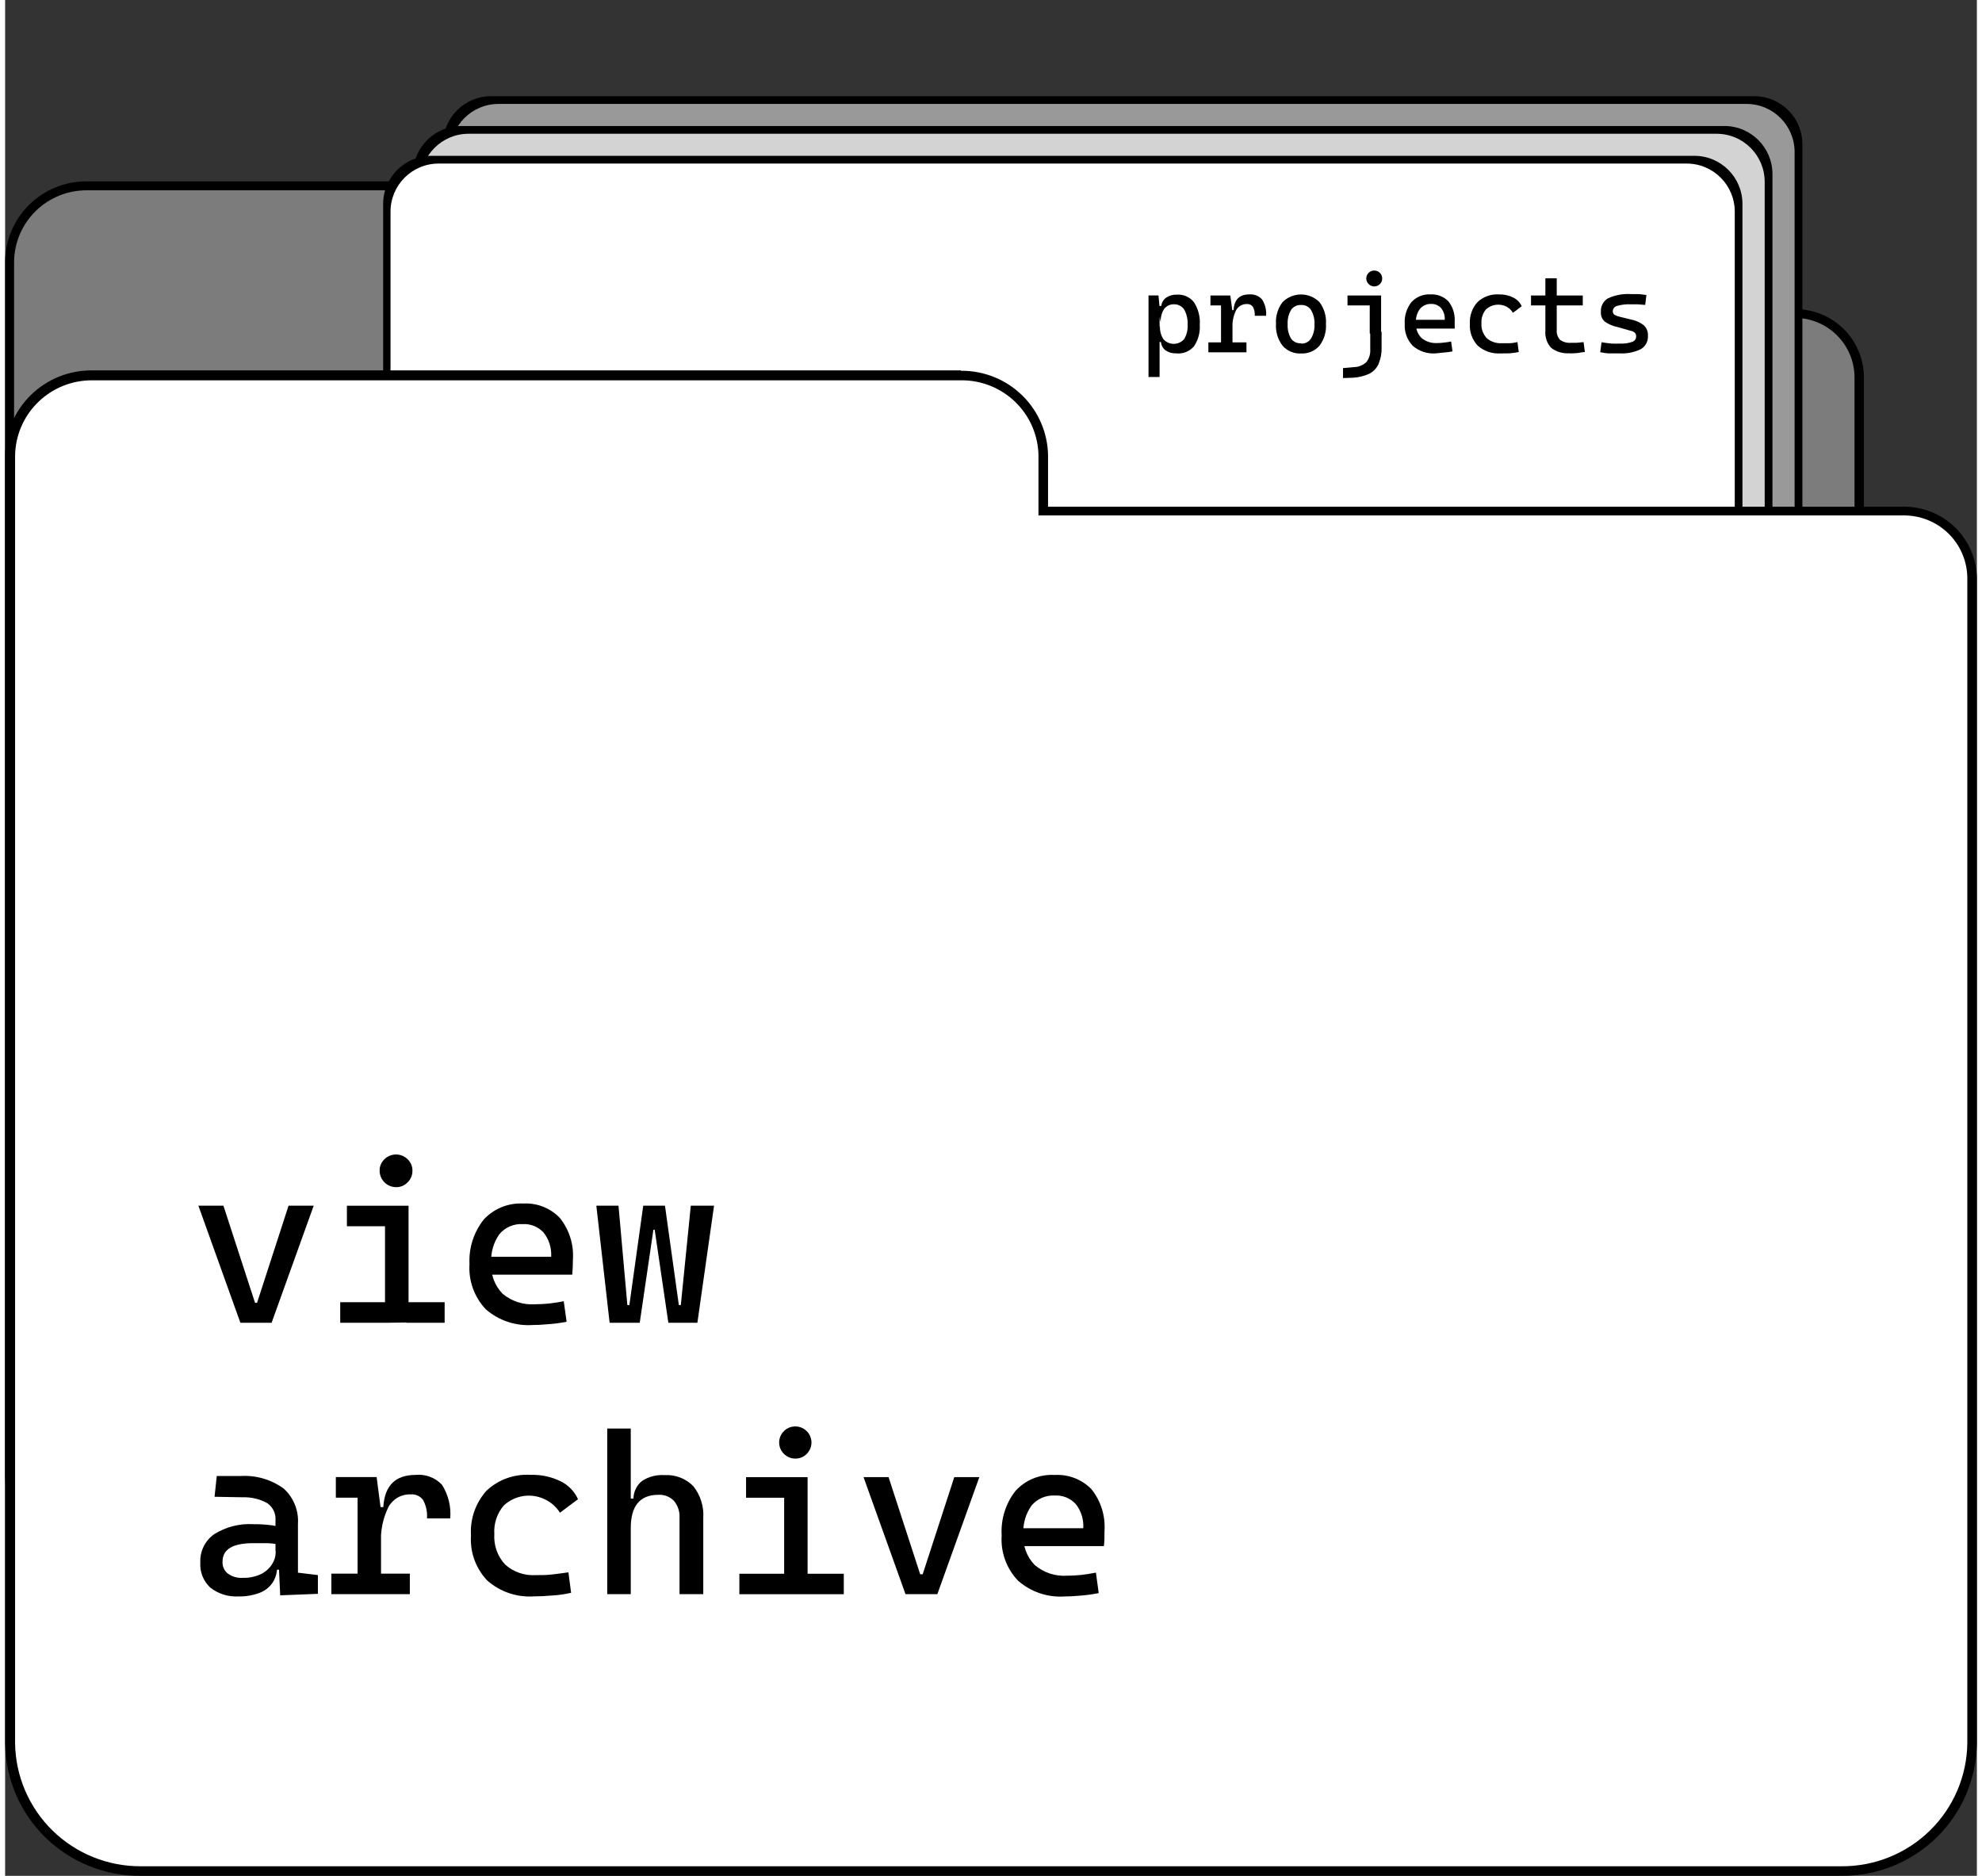 <svg width="149" height="141" viewBox="0 0 123 117" fill="none" xmlns="http://www.w3.org/2000/svg">
<rect x="0" y="0" width="123" height="117" fill="#333333" stroke="none"/>
<path d="M7.989 99.53C5.965 99.547 4.017 98.764 2.572 97.352C1.128 95.941 0.303 94.017 0.28 92.001V16.316C0.295 15.052 0.812 13.845 1.718 12.96C2.624 12.075 3.845 11.584 5.114 11.594H56.218C57.487 11.584 58.709 12.075 59.614 12.96C60.521 13.845 61.038 15.052 61.052 16.316V19.569H111.634C112.693 19.559 113.714 19.968 114.471 20.707C115.228 21.446 115.66 22.454 115.671 23.51V92.001C115.65 94.016 114.827 95.941 113.383 97.352C111.939 98.763 109.992 99.547 107.969 99.53H7.989Z" fill="#7C7C7C"/>
<path d="M56.218 11.87C57.412 11.861 58.562 12.323 59.414 13.156C60.267 13.988 60.753 15.124 60.766 16.313V19.827H111.633C112.614 19.827 113.555 20.211 114.253 20.896C114.952 21.581 115.351 22.513 115.366 23.489V91.999C115.345 93.939 114.551 95.792 113.16 97.15C111.768 98.508 109.892 99.261 107.944 99.243H7.988C6.04 99.261 4.163 98.509 2.771 97.151C1.378 95.793 0.583 93.94 0.56 91.999V16.313C0.575 15.123 1.062 13.988 1.916 13.155C2.769 12.322 3.919 11.861 5.114 11.87H56.218ZM56.218 11.313H5.114C4.449 11.306 3.788 11.43 3.171 11.678C2.553 11.926 1.991 12.293 1.516 12.757C1.041 13.222 0.663 13.775 0.403 14.385C0.143 14.995 0.006 15.65 0 16.313L0 91.999C0.01 93.034 0.224 94.057 0.631 95.01C1.038 95.962 1.629 96.826 2.371 97.551C3.112 98.276 3.99 98.848 4.954 99.235C5.918 99.623 6.949 99.817 7.988 99.807H107.969C109.008 99.817 110.038 99.622 111.002 99.235C111.966 98.848 112.843 98.276 113.584 97.55C114.326 96.825 114.916 95.962 115.322 95.009C115.728 94.057 115.942 93.034 115.951 91.999V23.508C115.947 22.948 115.832 22.394 115.613 21.878C115.393 21.362 115.074 20.895 114.673 20.502C114.272 20.11 113.797 19.8 113.275 19.59C112.754 19.381 112.196 19.276 111.633 19.282H61.332V16.313C61.326 15.65 61.19 14.995 60.929 14.385C60.669 13.775 60.291 13.222 59.816 12.757C59.341 12.293 58.779 11.926 58.161 11.678C57.544 11.43 56.883 11.306 56.218 11.313Z" fill="black"/>
<path d="M108.872 6.242H30.558C28.901 6.242 27.558 7.585 27.558 9.242V91.569C27.558 93.226 28.901 94.569 30.558 94.569H108.872C110.529 94.569 111.872 93.226 111.872 91.569V9.242C111.872 7.585 110.529 6.242 108.872 6.242Z" fill="#999999"/>
<path d="M108.629 6.483C110.286 6.483 111.629 7.826 111.629 9.483V91.327C111.629 92.984 110.286 94.327 108.629 94.327H30.775C29.119 94.327 27.775 92.984 27.775 91.327V9.483C27.775 7.826 29.119 6.483 30.775 6.483H108.629ZM112.115 9C112.115 7.343 110.771 6 109.115 6H30.315C28.658 6 27.315 7.343 27.315 9V91.81C27.315 93.467 28.658 94.81 30.315 94.81H109.115C110.771 94.81 112.115 93.467 112.115 91.81V9Z" fill="black"/>
<path d="M107.005 8.102H28.691C27.034 8.102 25.691 9.445 25.691 11.102V93.428C25.691 95.085 27.034 96.428 28.691 96.428H107.005C108.662 96.428 110.005 95.085 110.005 93.428V11.102C110.005 9.445 108.662 8.102 107.005 8.102Z" fill="#D3D3D3"/>
<path d="M106.763 8.343C108.42 8.343 109.763 9.686 109.763 11.343V93.186C109.763 94.843 108.42 96.186 106.763 96.186H28.909C27.252 96.186 25.909 94.843 25.909 93.186V11.343C25.909 9.686 27.252 8.343 28.909 8.343H106.763ZM110.248 10.859C110.248 9.203 108.905 7.859 107.248 7.859H28.448C26.791 7.859 25.448 9.203 25.448 10.859V93.669C25.448 95.326 26.791 96.669 28.448 96.669H107.248C108.905 96.669 110.248 95.326 110.248 93.669V10.859Z" fill="black"/>
<path d="M105.133 9.961H26.818C25.162 9.961 23.818 11.304 23.818 12.961V95.288C23.818 96.945 25.162 98.288 26.818 98.288H105.133C106.79 98.288 108.133 96.945 108.133 95.288V12.961C108.133 11.304 106.79 9.961 105.133 9.961Z" fill="white"/>
<path d="M104.896 10.202C106.553 10.202 107.896 11.545 107.896 13.202V95.052C107.896 96.709 106.553 98.052 104.896 98.052H27.042C25.386 98.052 24.042 96.709 24.042 95.052V13.202C24.042 11.545 25.386 10.202 27.042 10.202H104.896ZM108.376 12.719C108.376 11.062 107.032 9.719 105.376 9.719H26.582C24.925 9.719 23.582 11.062 23.582 12.719V95.529C23.582 97.186 24.925 98.529 26.582 98.529H105.376C107.032 98.529 108.376 97.186 108.376 95.529V12.719Z" fill="black"/>
<path d="M71.326 23.515V18.427H71.948L72.017 19.177V23.515H71.326ZM73.049 22.04C72.815 22.051 72.584 21.986 72.39 21.854C72.308 21.793 72.239 21.715 72.19 21.625C72.141 21.535 72.111 21.436 72.104 21.333H71.799L72.042 20.317C72.021 20.611 72.095 20.904 72.253 21.154C72.334 21.246 72.433 21.32 72.545 21.37C72.656 21.421 72.778 21.447 72.9 21.447C73.023 21.447 73.144 21.421 73.256 21.37C73.367 21.32 73.467 21.246 73.547 21.154C73.709 20.881 73.785 20.566 73.765 20.249C73.785 19.919 73.709 19.59 73.547 19.301C73.478 19.2 73.385 19.118 73.277 19.062C73.168 19.006 73.047 18.977 72.925 18.979C72.806 18.974 72.688 18.998 72.58 19.047C72.472 19.097 72.377 19.171 72.303 19.264C72.144 19.513 72.07 19.806 72.091 20.1L71.849 19.084H72.123C72.133 18.981 72.166 18.881 72.219 18.791C72.271 18.701 72.342 18.624 72.427 18.564C72.626 18.432 72.861 18.367 73.099 18.378C73.302 18.364 73.505 18.401 73.691 18.484C73.876 18.567 74.038 18.695 74.163 18.855C74.43 19.269 74.556 19.758 74.524 20.249C74.556 20.727 74.429 21.201 74.163 21.6C74.027 21.759 73.854 21.882 73.658 21.959C73.463 22.036 73.252 22.063 73.043 22.04H73.049Z" fill="black"/>
<path d="M75.059 21.976V21.356H77.436V21.976H75.059ZM75.19 19.051V18.431H76.384L76.447 19.051H75.19ZM75.849 21.976V18.431H76.428L76.565 19.448V21.976H75.849ZM76.565 20.451L76.353 19.342H76.633C76.671 18.685 77 18.363 77.61 18.363C77.759 18.35 77.909 18.372 78.049 18.427C78.188 18.482 78.313 18.568 78.412 18.679C78.603 18.982 78.691 19.339 78.661 19.695H77.952C77.967 19.503 77.928 19.31 77.84 19.138C77.797 19.078 77.74 19.031 77.673 19.001C77.607 18.971 77.534 18.958 77.461 18.964C77.324 18.959 77.188 18.993 77.07 19.061C76.951 19.129 76.854 19.228 76.789 19.348C76.621 19.691 76.544 20.071 76.565 20.451Z" fill="black"/>
<path d="M80.839 22.047C80.623 22.059 80.407 22.021 80.208 21.937C80.009 21.854 79.831 21.726 79.688 21.564C79.393 21.175 79.247 20.694 79.278 20.207C79.246 19.718 79.392 19.234 79.688 18.844C79.839 18.693 80.019 18.573 80.216 18.491C80.414 18.409 80.625 18.367 80.839 18.367C81.053 18.367 81.265 18.409 81.463 18.491C81.66 18.573 81.839 18.693 81.99 18.844C82.284 19.235 82.428 19.719 82.395 20.207C82.427 20.693 82.284 21.174 81.99 21.564C81.848 21.726 81.67 21.854 81.471 21.937C81.271 22.021 81.055 22.059 80.839 22.047ZM80.839 21.428C80.961 21.437 81.084 21.413 81.193 21.358C81.303 21.304 81.395 21.221 81.461 21.118C81.621 20.848 81.697 20.538 81.679 20.226C81.697 19.913 81.621 19.603 81.461 19.333C81.395 19.23 81.303 19.147 81.193 19.093C81.084 19.038 80.961 19.014 80.839 19.023C80.717 19.016 80.596 19.04 80.486 19.095C80.377 19.149 80.284 19.231 80.217 19.333C80.06 19.603 79.986 19.914 80.006 20.226C79.986 20.537 80.06 20.848 80.217 21.118C80.286 21.216 80.38 21.295 80.489 21.346C80.598 21.397 80.719 21.419 80.839 21.409V21.428Z" fill="black"/>
<path d="M83.459 23.58V22.96L84.13 22.898C84.421 22.896 84.701 22.785 84.914 22.588C85.093 22.357 85.179 22.068 85.157 21.777V20.692H85.866V21.659C85.879 22.013 85.815 22.366 85.68 22.694C85.561 22.961 85.355 23.18 85.095 23.313C84.769 23.459 84.419 23.544 84.062 23.561L83.459 23.58ZM83.739 19.05V18.43H85.176V19.05H83.739ZM85.406 17.866C85.275 17.863 85.15 17.81 85.057 17.718C84.965 17.626 84.911 17.501 84.908 17.371C84.907 17.305 84.92 17.24 84.946 17.179C84.972 17.118 85.01 17.063 85.057 17.018C85.103 16.972 85.157 16.935 85.217 16.911C85.277 16.886 85.341 16.874 85.406 16.875C85.472 16.874 85.537 16.886 85.598 16.911C85.659 16.935 85.714 16.971 85.76 17.018C85.853 17.112 85.904 17.239 85.904 17.371C85.904 17.502 85.851 17.628 85.758 17.721C85.664 17.814 85.538 17.866 85.406 17.866ZM85.126 20.804V18.43H85.835V20.804H85.126Z" fill="black"/>
<path d="M89.213 22.043C88.7 22.075 88.194 21.904 87.807 21.566C87.634 21.384 87.5 21.169 87.414 20.933C87.329 20.697 87.293 20.446 87.309 20.196C87.278 19.71 87.426 19.23 87.726 18.845C87.876 18.681 88.06 18.553 88.265 18.469C88.471 18.386 88.693 18.349 88.915 18.362C89.122 18.349 89.329 18.382 89.522 18.457C89.716 18.532 89.89 18.647 90.034 18.796C90.311 19.148 90.45 19.588 90.426 20.035C90.426 20.202 90.426 20.351 90.426 20.494H87.938V19.948H89.804C89.822 19.686 89.743 19.425 89.58 19.217C89.501 19.132 89.405 19.064 89.298 19.019C89.19 18.974 89.075 18.953 88.958 18.957C88.825 18.951 88.692 18.976 88.57 19.03C88.448 19.083 88.34 19.165 88.255 19.267C88.074 19.518 87.986 19.825 88.006 20.134C87.994 20.306 88.019 20.479 88.078 20.641C88.136 20.803 88.229 20.951 88.348 21.076C88.623 21.304 88.975 21.419 89.331 21.398C89.477 21.397 89.623 21.387 89.767 21.367C89.913 21.353 90.059 21.33 90.202 21.299L90.29 21.919C90.098 21.953 89.905 21.978 89.711 21.993L89.213 22.043Z" fill="black"/>
<path d="M93.276 22.044C92.762 22.075 92.257 21.904 91.87 21.567C91.696 21.385 91.563 21.17 91.477 20.934C91.391 20.698 91.356 20.447 91.372 20.197C91.357 19.952 91.392 19.707 91.473 19.475C91.554 19.243 91.68 19.029 91.845 18.846C92.022 18.678 92.233 18.548 92.463 18.465C92.693 18.382 92.938 18.347 93.183 18.363C93.49 18.353 93.796 18.419 94.072 18.555C94.308 18.67 94.498 18.863 94.607 19.101L94.06 19.509C93.963 19.352 93.829 19.222 93.668 19.131C93.461 19.023 93.226 18.981 92.994 19.011C92.763 19.041 92.546 19.141 92.374 19.299C92.175 19.541 92.075 19.848 92.094 20.16C92.082 20.329 92.105 20.499 92.162 20.659C92.219 20.819 92.308 20.965 92.424 21.09C92.551 21.201 92.698 21.286 92.859 21.34C93.019 21.394 93.188 21.417 93.357 21.406C93.525 21.406 93.686 21.406 93.855 21.406C94.022 21.406 94.184 21.369 94.34 21.337L94.421 21.957C94.232 21.997 94.041 22.024 93.848 22.038L93.276 22.044Z" fill="black"/>
<path d="M95.186 19.051V18.431H98.415V19.051H95.186ZM96.082 20.29V17.359H96.791V20.303L96.082 20.29ZM97.612 22.032C97.194 22.07 96.777 21.951 96.443 21.697C96.311 21.553 96.211 21.384 96.149 21.199C96.087 21.014 96.064 20.819 96.082 20.625V20.005H96.791V20.575C96.781 20.687 96.793 20.8 96.829 20.907C96.864 21.013 96.921 21.112 96.996 21.195C97.195 21.337 97.438 21.402 97.681 21.381H98.035L98.465 21.338L98.546 21.957C98.39 21.957 98.235 22.007 98.085 22.019C97.936 22.032 97.78 22.044 97.612 22.044V22.032Z" fill="black"/>
<path d="M100.723 22.042C100.456 22.042 100.226 22.042 100.033 22.042C99.855 22.032 99.678 22.007 99.504 21.968L99.585 21.348C99.821 21.386 100.033 21.41 100.207 21.429C100.377 21.438 100.547 21.438 100.717 21.429C100.983 21.445 101.249 21.41 101.501 21.323C101.572 21.301 101.634 21.256 101.678 21.196C101.721 21.136 101.745 21.063 101.744 20.989C101.748 20.945 101.742 20.9 101.727 20.858C101.712 20.817 101.688 20.779 101.657 20.747C101.581 20.686 101.491 20.646 101.395 20.63L100.568 20.394C100.291 20.339 100.028 20.227 99.796 20.066C99.708 19.99 99.639 19.894 99.595 19.786C99.552 19.678 99.535 19.562 99.547 19.446C99.535 19.278 99.571 19.11 99.65 18.96C99.729 18.811 99.849 18.688 99.995 18.603C100.45 18.398 100.948 18.309 101.445 18.343H101.924L102.384 18.399L102.31 19.018L101.831 18.981H101.42C101.128 18.966 100.836 19 100.555 19.08C100.48 19.098 100.412 19.141 100.364 19.202C100.315 19.262 100.288 19.337 100.288 19.415C100.285 19.459 100.294 19.502 100.314 19.541C100.333 19.581 100.363 19.614 100.4 19.638C100.506 19.694 100.619 19.736 100.736 19.762L101.395 19.923C101.694 19.975 101.976 20.098 102.217 20.282C102.306 20.365 102.376 20.466 102.421 20.578C102.467 20.691 102.486 20.812 102.478 20.933C102.491 21.096 102.459 21.26 102.385 21.406C102.312 21.552 102.2 21.676 102.061 21.764C101.647 21.971 101.186 22.067 100.723 22.042Z" fill="black"/>
<path d="M8.474 116.7C7.411 116.711 6.356 116.514 5.369 116.119C4.383 115.724 3.484 115.139 2.725 114.398C1.966 113.656 1.36 112.773 0.944 111.799C0.528 110.824 0.309 109.778 0.299 108.719V28.429C0.315 27.089 0.864 25.81 1.825 24.872C2.785 23.933 4.08 23.412 5.425 23.422H59.634C60.979 23.412 62.274 23.933 63.235 24.872C64.195 25.81 64.744 27.089 64.76 28.429V31.88H118.421C119.545 31.872 120.626 32.308 121.428 33.092C122.231 33.875 122.688 34.944 122.702 36.063V108.719C122.692 109.777 122.473 110.823 122.057 111.797C121.641 112.771 121.036 113.654 120.278 114.395C119.519 115.137 118.621 115.722 117.635 116.117C116.65 116.512 115.595 116.711 114.533 116.7H8.474Z" fill="white"/>
<path d="M59.633 23.721C60.9 23.71 62.12 24.199 63.025 25.082C63.93 25.965 64.447 27.169 64.462 28.431V32.149H118.421C119.466 32.139 120.472 32.543 121.219 33.271C121.965 33.999 122.391 34.993 122.403 36.034V108.721C122.38 110.778 121.538 112.743 120.063 114.183C118.587 115.624 116.598 116.423 114.532 116.404H8.474C6.411 116.416 4.428 115.615 2.957 114.175C1.486 112.735 0.647 110.775 0.622 108.721V28.431C0.637 27.169 1.153 25.965 2.059 25.082C2.964 24.199 4.183 23.71 5.45 23.721H59.633ZM59.633 23.102H5.425C4.717 23.095 4.015 23.228 3.359 23.493C2.702 23.757 2.105 24.148 1.601 24.643C1.097 25.139 0.696 25.728 0.421 26.378C0.146 27.028 0.003 27.726 0 28.431L0 108.721C0.011 109.818 0.238 110.903 0.67 111.914C1.101 112.924 1.728 113.839 2.515 114.608C3.302 115.377 4.233 115.984 5.256 116.394C6.278 116.804 7.372 117.01 8.474 116.999H114.532C115.634 117.01 116.728 116.804 117.75 116.394C118.772 115.983 119.702 115.377 120.489 114.608C121.275 113.839 121.902 112.923 122.333 111.913C122.763 110.903 122.99 109.818 123 108.721V36.065C122.985 34.869 122.495 33.728 121.636 32.892C120.778 32.055 119.622 31.592 118.421 31.604H65.059V28.431C65.044 27.012 64.464 25.656 63.447 24.661C62.43 23.667 61.059 23.115 59.633 23.127V23.102Z" fill="black"/>
<path d="M14.676 82.503L12.057 75.203H13.619L15.591 81.263H15.715L17.681 75.203H19.249L16.624 82.503H14.676Z" fill="black"/>
<path d="M20.904 82.506V81.223H23.841V82.506H20.904ZM21.321 76.483V75.206H25.166V76.483H21.321ZM24.382 74.047C24.111 74.044 23.853 73.935 23.662 73.744C23.471 73.553 23.363 73.295 23.362 73.025C23.358 72.891 23.383 72.758 23.435 72.634C23.486 72.51 23.563 72.399 23.66 72.306C23.853 72.115 24.113 72.008 24.385 72.008C24.657 72.008 24.918 72.115 25.11 72.306C25.207 72.399 25.284 72.51 25.336 72.634C25.387 72.758 25.412 72.891 25.409 73.025C25.41 73.159 25.385 73.291 25.334 73.415C25.282 73.539 25.206 73.65 25.11 73.744C25.017 73.842 24.904 73.92 24.779 73.973C24.653 74.025 24.518 74.05 24.382 74.047ZM23.698 82.506V75.597H25.166V82.487L23.698 82.506ZM25.029 82.506V81.223H27.418V82.506H25.029Z" fill="black"/>
<path d="M32.887 82.646C31.829 82.712 30.788 82.361 29.988 81.667C29.632 81.291 29.358 80.847 29.182 80.36C29.007 79.874 28.934 79.357 28.968 78.842C28.917 77.837 29.235 76.847 29.863 76.059C30.173 75.726 30.553 75.464 30.975 75.293C31.398 75.121 31.853 75.044 32.309 75.068C32.734 75.042 33.16 75.109 33.556 75.264C33.953 75.419 34.31 75.659 34.604 75.966C35.194 76.702 35.484 77.63 35.419 78.569C35.421 78.882 35.407 79.194 35.376 79.505H30.199V78.389H34.063C34.097 77.844 33.929 77.306 33.59 76.877C33.426 76.699 33.224 76.56 32.999 76.469C32.775 76.378 32.532 76.337 32.29 76.351C32.017 76.335 31.743 76.382 31.491 76.49C31.24 76.597 31.017 76.762 30.84 76.97C30.467 77.491 30.285 78.123 30.324 78.761C30.299 79.115 30.35 79.47 30.472 79.803C30.594 80.136 30.785 80.44 31.033 80.695C31.595 81.164 32.317 81.4 33.049 81.351C33.35 81.35 33.651 81.334 33.951 81.302C34.243 81.264 34.573 81.221 34.847 81.159L35.027 82.442C34.635 82.519 34.238 82.571 33.839 82.597C33.478 82.63 33.161 82.646 32.887 82.646Z" fill="black"/>
<path d="M37.709 82.503L36.881 75.203H38.263L38.816 81.4H38.941L39.806 75.203H41.149L40.527 76.703H40.44L39.588 82.503H37.709ZM41.373 82.503L40.521 76.703H40.44L39.818 75.203H41.162L42.027 81.4H42.151L42.773 75.203H44.223L43.184 82.503H41.373Z" fill="black"/>
<path d="M14.571 99.573C13.932 99.613 13.301 99.417 12.798 99.022C12.585 98.824 12.419 98.582 12.312 98.314C12.204 98.045 12.158 97.755 12.176 97.466C12.159 97.121 12.229 96.776 12.382 96.466C12.534 96.155 12.763 95.887 13.047 95.688C13.779 95.231 14.636 95.015 15.498 95.068C15.889 95.065 16.28 95.09 16.668 95.142C16.983 95.19 17.291 95.271 17.588 95.384L17.284 96.376C16.985 96.308 16.681 96.266 16.375 96.252H15.467C14.198 96.252 13.563 96.636 13.563 97.404C13.554 97.546 13.579 97.687 13.637 97.816C13.694 97.946 13.782 98.059 13.893 98.148C14.161 98.342 14.489 98.436 14.82 98.414C15.215 98.427 15.607 98.347 15.965 98.179C16.247 98.039 16.486 97.825 16.655 97.559C16.8 97.335 16.877 97.075 16.879 96.809V96.047L17.308 97.906H16.73L16.966 97.689C16.98 98.063 16.876 98.432 16.668 98.743C16.463 99.027 16.177 99.243 15.846 99.362C15.438 99.511 15.006 99.582 14.571 99.573ZM17.159 99.505L17.06 97.336L16.867 96.716V94.826C16.883 94.618 16.843 94.41 16.753 94.222C16.662 94.034 16.523 93.872 16.35 93.754C15.882 93.498 15.354 93.372 14.82 93.389L13.065 93.358L13.202 92.063H14.683C15.648 92.002 16.603 92.281 17.383 92.85C17.687 93.127 17.924 93.468 18.077 93.849C18.23 94.23 18.295 94.64 18.267 95.05V98.092L19.511 98.241V99.412L17.159 99.505Z" fill="black"/>
<path d="M20.351 99.43V98.153H25.247V99.43H20.351ZM20.631 93.413V92.13H23.076L23.219 93.413H20.631ZM21.987 99.43V92.13H23.175L23.449 94.225V99.43H21.987ZM23.449 96.294L23.02 94.002H23.592C23.671 92.663 24.343 91.994 25.608 91.994C25.912 91.964 26.219 92.004 26.505 92.112C26.791 92.219 27.048 92.391 27.256 92.614C27.649 93.239 27.828 93.974 27.767 94.708H26.317C26.348 94.311 26.264 93.913 26.074 93.562C25.988 93.441 25.871 93.346 25.736 93.284C25.6 93.222 25.451 93.196 25.303 93.209C25.019 93.197 24.738 93.266 24.492 93.406C24.245 93.546 24.043 93.753 23.909 94.002C23.561 94.714 23.403 95.504 23.449 96.294Z" fill="black"/>
<path d="M32.974 99.571C32.451 99.605 31.926 99.535 31.429 99.366C30.933 99.197 30.475 98.931 30.081 98.586C29.724 98.212 29.449 97.768 29.273 97.283C29.098 96.797 29.025 96.281 29.061 95.766C29.029 95.262 29.098 94.756 29.263 94.279C29.429 93.801 29.688 93.361 30.025 92.984C30.391 92.638 30.825 92.371 31.299 92.201C31.774 92.03 32.278 91.959 32.782 91.992C33.427 91.969 34.068 92.106 34.648 92.389C35.132 92.624 35.517 93.021 35.737 93.51L34.611 94.353C34.404 94.021 34.112 93.749 33.765 93.566C33.34 93.335 32.853 93.244 32.373 93.306C31.894 93.369 31.446 93.581 31.096 93.913C30.681 94.408 30.474 95.043 30.517 95.686C30.494 96.032 30.542 96.379 30.659 96.707C30.775 97.034 30.958 97.334 31.195 97.588C31.455 97.819 31.76 97.997 32.09 98.11C32.42 98.222 32.769 98.268 33.118 98.245C33.46 98.245 33.802 98.245 34.144 98.201C34.486 98.158 34.816 98.121 35.14 98.071L35.307 99.348C34.921 99.436 34.528 99.492 34.132 99.515C33.727 99.552 33.335 99.571 32.974 99.571Z" fill="black"/>
<path d="M37.56 99.431V89.102H39.028V99.431H37.56ZM42.07 99.431V94.678C42.094 94.292 41.97 93.911 41.722 93.613C41.597 93.484 41.446 93.383 41.278 93.318C41.111 93.252 40.931 93.224 40.751 93.235C39.598 93.235 39.024 93.933 39.028 95.329L38.599 93.47H39.196C39.198 93.258 39.248 93.049 39.342 92.858C39.435 92.667 39.57 92.499 39.737 92.367C40.15 92.099 40.639 91.973 41.131 92.008C41.462 91.986 41.795 92.037 42.105 92.155C42.416 92.274 42.697 92.458 42.929 92.696C43.377 93.256 43.599 93.963 43.551 94.678V99.431H42.07Z" fill="black"/>
<path d="M45.803 99.435V98.158H48.734V99.435H45.803ZM46.22 93.418V92.135H50.059V93.418H46.22ZM49.281 90.976C49.049 90.974 48.824 90.891 48.646 90.742C48.468 90.594 48.346 90.388 48.303 90.161C48.259 89.934 48.296 89.698 48.407 89.495C48.517 89.291 48.695 89.132 48.91 89.044C49.125 88.956 49.364 88.945 49.587 89.012C49.809 89.08 50.001 89.222 50.13 89.414C50.26 89.607 50.318 89.838 50.296 90.068C50.274 90.299 50.173 90.514 50.009 90.679C49.914 90.775 49.801 90.852 49.676 90.903C49.551 90.954 49.416 90.979 49.281 90.976ZM48.597 99.435V92.55H50.059V99.435H48.597ZM49.922 99.435V98.158H52.317V99.435H49.922Z" fill="black"/>
<path d="M56.168 99.433L53.549 92.133H55.11L57.083 98.193H57.238L59.21 92.133H60.772L58.153 99.433H56.168Z" fill="black"/>
<path d="M66.079 99.576C65.555 99.61 65.03 99.54 64.534 99.371C64.037 99.202 63.579 98.937 63.186 98.591C62.829 98.217 62.554 97.773 62.378 97.288C62.202 96.803 62.13 96.286 62.166 95.771C62.102 94.77 62.41 93.78 63.03 92.989C63.336 92.652 63.714 92.388 64.136 92.217C64.559 92.045 65.014 91.97 65.469 91.998C65.895 91.972 66.321 92.039 66.718 92.193C67.116 92.347 67.475 92.585 67.771 92.89C68.358 93.629 68.646 94.559 68.58 95.499C68.58 95.833 68.58 96.118 68.543 96.434H63.398V95.319H67.255C67.293 94.774 67.124 94.234 66.782 93.807C66.618 93.629 66.416 93.49 66.191 93.398C65.966 93.307 65.724 93.267 65.482 93.28C65.208 93.265 64.935 93.313 64.684 93.42C64.432 93.528 64.209 93.692 64.032 93.9C63.66 94.421 63.48 95.053 63.522 95.691C63.498 96.044 63.548 96.398 63.67 96.73C63.792 97.062 63.984 97.365 64.231 97.618C64.789 98.091 65.51 98.329 66.241 98.281C66.542 98.28 66.843 98.264 67.143 98.231C67.435 98.194 67.765 98.145 68.045 98.089L68.219 99.365C67.827 99.445 67.43 99.499 67.031 99.527C66.67 99.56 66.353 99.576 66.079 99.576Z" fill="black"/>
</svg>
